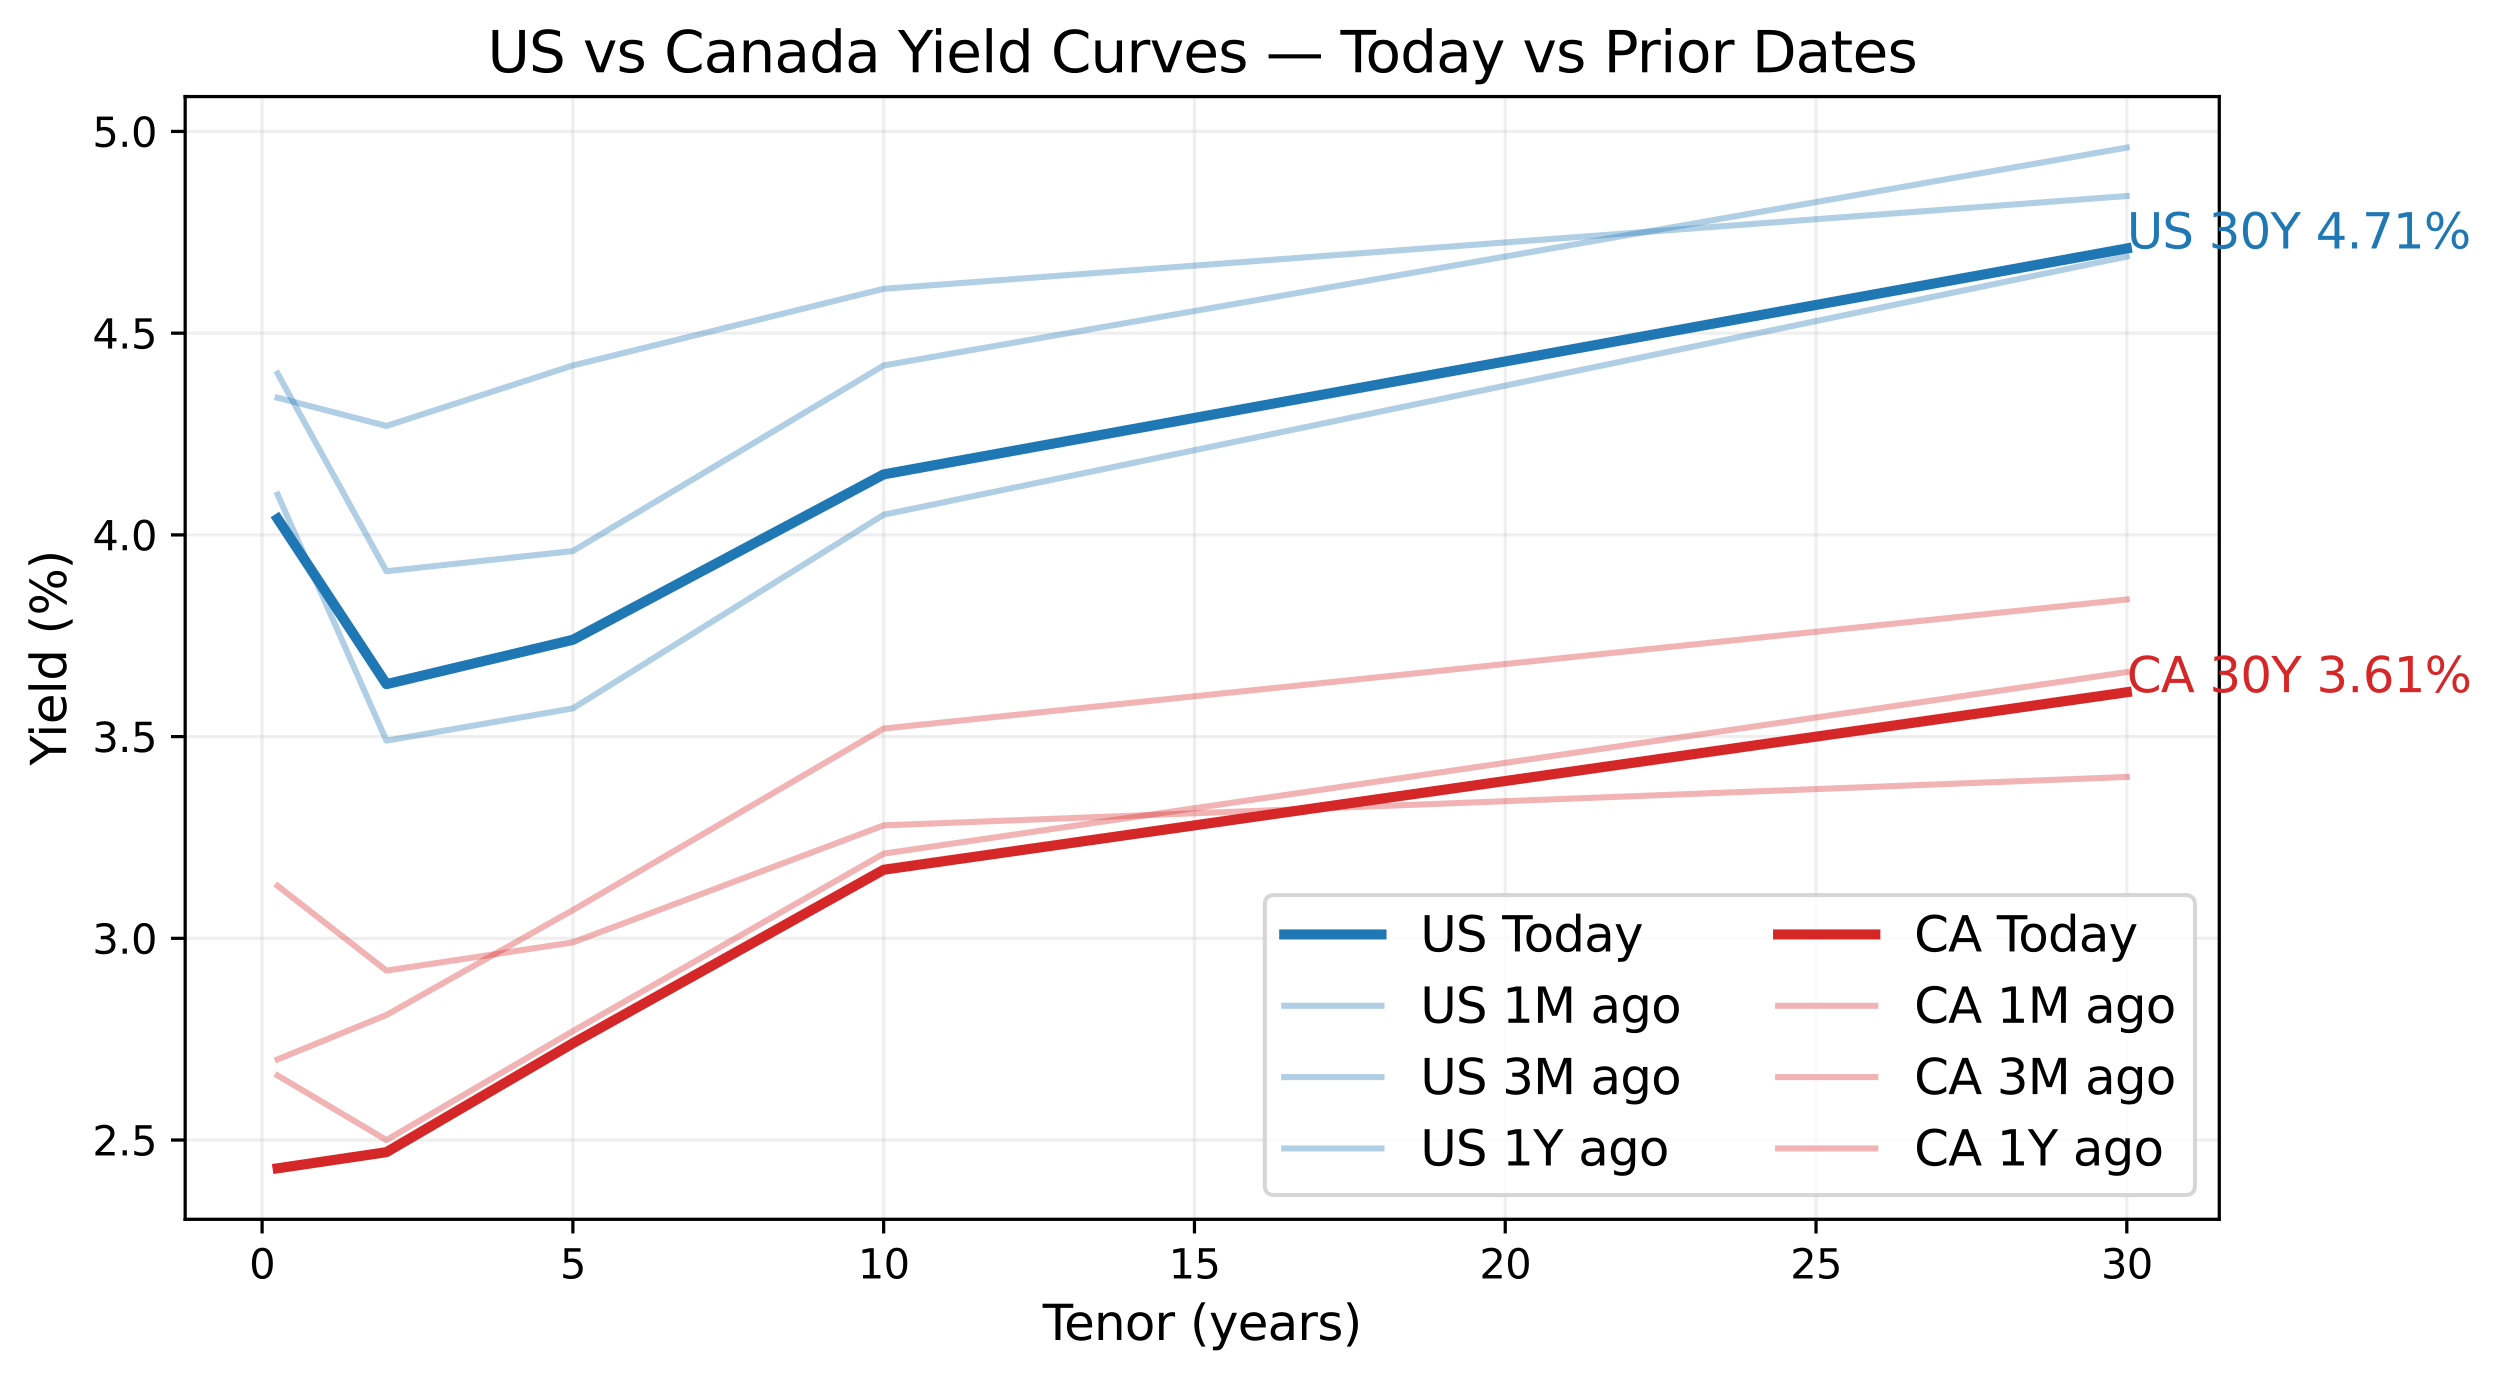 <?xml version="1.0" encoding="utf-8" standalone="no"?>
<!DOCTYPE svg PUBLIC "-//W3C//DTD SVG 1.1//EN"
  "http://www.w3.org/Graphics/SVG/1.1/DTD/svg11.dtd">
<svg xmlns:xlink="http://www.w3.org/1999/xlink" width="617.225pt" height="340.53pt" viewBox="0 0 617.225 340.53" xmlns="http://www.w3.org/2000/svg" version="1.1">
 <defs>
  <style type="text/css">*{stroke-linejoin: round; stroke-linecap: butt}</style>
 </defs>
 <g id="figure_1">
  <g id="patch_1">
   <path d="M 0 340.53 
L 617.225 340.53 
L 617.225 0 
L 0 0 
z
" style="fill: #ffffff"/>
  </g>
  <g id="axes_1">
   <g id="patch_2">
    <path d="M 45.717 301.038 
L 547.917 301.038 
L 547.917 23.838 
L 45.717 23.838 
z
" style="fill: #ffffff"/>
   </g>
   <g id="matplotlib.axis_1">
    <g id="xtick_1">
     <g id="line2d_1">
      <path d="M 64.708 301.038 
L 64.708 23.838 
" clip-path="url(#p565f39e002)" style="fill: none; stroke: #b0b0b0; stroke-opacity: 0.2; stroke-width: 0.8; stroke-linecap: square"/>
     </g>
     <g id="line2d_2">
      <defs>
       <path id="m834477a682" d="M 0 0 
L 0 3.5 
" style="stroke: #000000; stroke-width: 0.8"/>
      </defs>
      <g>
       <use xlink:href="#m834477a682" x="64.708" y="301.038" style="stroke: #000000; stroke-width: 0.8"/>
      </g>
     </g>
     <g id="text_1">
      <!-- 0 -->
      <g transform="translate(61.526 315.636) scale(0.1 -0.1)">
       <defs>
        <path id="DejaVuSans-30" d="M 2034 4250 
Q 1547 4250 1301 3770 
Q 1056 3291 1056 2328 
Q 1056 1369 1301 889 
Q 1547 409 2034 409 
Q 2525 409 2770 889 
Q 3016 1369 3016 2328 
Q 3016 3291 2770 3770 
Q 2525 4250 2034 4250 
z
M 2034 4750 
Q 2819 4750 3233 4129 
Q 3647 3509 3647 2328 
Q 3647 1150 3233 529 
Q 2819 -91 2034 -91 
Q 1250 -91 836 529 
Q 422 1150 422 2328 
Q 422 3509 836 4129 
Q 1250 4750 2034 4750 
z
" transform="scale(0.016)"/>
       </defs>
       <use xlink:href="#DejaVuSans-30"/>
      </g>
     </g>
    </g>
    <g id="xtick_2">
     <g id="line2d_3">
      <path d="M 141.438 301.038 
L 141.438 23.838 
" clip-path="url(#p565f39e002)" style="fill: none; stroke: #b0b0b0; stroke-opacity: 0.2; stroke-width: 0.8; stroke-linecap: square"/>
     </g>
     <g id="line2d_4">
      <g>
       <use xlink:href="#m834477a682" x="141.438" y="301.038" style="stroke: #000000; stroke-width: 0.8"/>
      </g>
     </g>
     <g id="text_2">
      <!-- 5 -->
      <g transform="translate(138.257 315.636) scale(0.1 -0.1)">
       <defs>
        <path id="DejaVuSans-35" d="M 691 4666 
L 3169 4666 
L 3169 4134 
L 1269 4134 
L 1269 2991 
Q 1406 3038 1543 3061 
Q 1681 3084 1819 3084 
Q 2600 3084 3056 2656 
Q 3513 2228 3513 1497 
Q 3513 744 3044 326 
Q 2575 -91 1722 -91 
Q 1428 -91 1123 -41 
Q 819 9 494 109 
L 494 744 
Q 775 591 1075 516 
Q 1375 441 1709 441 
Q 2250 441 2565 725 
Q 2881 1009 2881 1497 
Q 2881 1984 2565 2268 
Q 2250 2553 1709 2553 
Q 1456 2553 1204 2497 
Q 953 2441 691 2322 
L 691 4666 
z
" transform="scale(0.016)"/>
       </defs>
       <use xlink:href="#DejaVuSans-35"/>
      </g>
     </g>
    </g>
    <g id="xtick_3">
     <g id="line2d_5">
      <path d="M 218.168 301.038 
L 218.168 23.838 
" clip-path="url(#p565f39e002)" style="fill: none; stroke: #b0b0b0; stroke-opacity: 0.2; stroke-width: 0.8; stroke-linecap: square"/>
     </g>
     <g id="line2d_6">
      <g>
       <use xlink:href="#m834477a682" x="218.168" y="301.038" style="stroke: #000000; stroke-width: 0.8"/>
      </g>
     </g>
     <g id="text_3">
      <!-- 10 -->
      <g transform="translate(211.806 315.636) scale(0.1 -0.1)">
       <defs>
        <path id="DejaVuSans-31" d="M 794 531 
L 1825 531 
L 1825 4091 
L 703 3866 
L 703 4441 
L 1819 4666 
L 2450 4666 
L 2450 531 
L 3481 531 
L 3481 0 
L 794 0 
L 794 531 
z
" transform="scale(0.016)"/>
       </defs>
       <use xlink:href="#DejaVuSans-31"/>
       <use xlink:href="#DejaVuSans-30" transform="translate(63.623 0)"/>
      </g>
     </g>
    </g>
    <g id="xtick_4">
     <g id="line2d_7">
      <path d="M 294.899 301.038 
L 294.899 23.838 
" clip-path="url(#p565f39e002)" style="fill: none; stroke: #b0b0b0; stroke-opacity: 0.2; stroke-width: 0.8; stroke-linecap: square"/>
     </g>
     <g id="line2d_8">
      <g>
       <use xlink:href="#m834477a682" x="294.899" y="301.038" style="stroke: #000000; stroke-width: 0.8"/>
      </g>
     </g>
     <g id="text_4">
      <!-- 15 -->
      <g transform="translate(288.536 315.636) scale(0.1 -0.1)">
       <use xlink:href="#DejaVuSans-31"/>
       <use xlink:href="#DejaVuSans-35" transform="translate(63.623 0)"/>
      </g>
     </g>
    </g>
    <g id="xtick_5">
     <g id="line2d_9">
      <path d="M 371.629 301.038 
L 371.629 23.838 
" clip-path="url(#p565f39e002)" style="fill: none; stroke: #b0b0b0; stroke-opacity: 0.2; stroke-width: 0.8; stroke-linecap: square"/>
     </g>
     <g id="line2d_10">
      <g>
       <use xlink:href="#m834477a682" x="371.629" y="301.038" style="stroke: #000000; stroke-width: 0.8"/>
      </g>
     </g>
     <g id="text_5">
      <!-- 20 -->
      <g transform="translate(365.266 315.636) scale(0.1 -0.1)">
       <defs>
        <path id="DejaVuSans-32" d="M 1228 531 
L 3431 531 
L 3431 0 
L 469 0 
L 469 531 
Q 828 903 1448 1529 
Q 2069 2156 2228 2338 
Q 2531 2678 2651 2914 
Q 2772 3150 2772 3378 
Q 2772 3750 2511 3984 
Q 2250 4219 1831 4219 
Q 1534 4219 1204 4116 
Q 875 4013 500 3803 
L 500 4441 
Q 881 4594 1212 4672 
Q 1544 4750 1819 4750 
Q 2544 4750 2975 4387 
Q 3406 4025 3406 3419 
Q 3406 3131 3298 2873 
Q 3191 2616 2906 2266 
Q 2828 2175 2409 1742 
Q 1991 1309 1228 531 
z
" transform="scale(0.016)"/>
       </defs>
       <use xlink:href="#DejaVuSans-32"/>
       <use xlink:href="#DejaVuSans-30" transform="translate(63.623 0)"/>
      </g>
     </g>
    </g>
    <g id="xtick_6">
     <g id="line2d_11">
      <path d="M 448.359 301.038 
L 448.359 23.838 
" clip-path="url(#p565f39e002)" style="fill: none; stroke: #b0b0b0; stroke-opacity: 0.2; stroke-width: 0.8; stroke-linecap: square"/>
     </g>
     <g id="line2d_12">
      <g>
       <use xlink:href="#m834477a682" x="448.359" y="301.038" style="stroke: #000000; stroke-width: 0.8"/>
      </g>
     </g>
     <g id="text_6">
      <!-- 25 -->
      <g transform="translate(441.997 315.636) scale(0.1 -0.1)">
       <use xlink:href="#DejaVuSans-32"/>
       <use xlink:href="#DejaVuSans-35" transform="translate(63.623 0)"/>
      </g>
     </g>
    </g>
    <g id="xtick_7">
     <g id="line2d_13">
      <path d="M 525.09 301.038 
L 525.09 23.838 
" clip-path="url(#p565f39e002)" style="fill: none; stroke: #b0b0b0; stroke-opacity: 0.2; stroke-width: 0.8; stroke-linecap: square"/>
     </g>
     <g id="line2d_14">
      <g>
       <use xlink:href="#m834477a682" x="525.09" y="301.038" style="stroke: #000000; stroke-width: 0.8"/>
      </g>
     </g>
     <g id="text_7">
      <!-- 30 -->
      <g transform="translate(518.727 315.636) scale(0.1 -0.1)">
       <defs>
        <path id="DejaVuSans-33" d="M 2597 2516 
Q 3050 2419 3304 2112 
Q 3559 1806 3559 1356 
Q 3559 666 3084 287 
Q 2609 -91 1734 -91 
Q 1441 -91 1130 -33 
Q 819 25 488 141 
L 488 750 
Q 750 597 1062 519 
Q 1375 441 1716 441 
Q 2309 441 2620 675 
Q 2931 909 2931 1356 
Q 2931 1769 2642 2001 
Q 2353 2234 1838 2234 
L 1294 2234 
L 1294 2753 
L 1863 2753 
Q 2328 2753 2575 2939 
Q 2822 3125 2822 3475 
Q 2822 3834 2567 4026 
Q 2313 4219 1838 4219 
Q 1578 4219 1281 4162 
Q 984 4106 628 3988 
L 628 4550 
Q 988 4650 1302 4700 
Q 1616 4750 1894 4750 
Q 2613 4750 3031 4423 
Q 3450 4097 3450 3541 
Q 3450 3153 3228 2886 
Q 3006 2619 2597 2516 
z
" transform="scale(0.016)"/>
       </defs>
       <use xlink:href="#DejaVuSans-33"/>
       <use xlink:href="#DejaVuSans-30" transform="translate(63.623 0)"/>
      </g>
     </g>
    </g>
    <g id="text_8">
     <!-- Tenor (years) -->
     <g transform="translate(257.439 330.834) scale(0.12 -0.12)">
      <defs>
       <path id="DejaVuSans-54" d="M -19 4666 
L 3928 4666 
L 3928 4134 
L 2272 4134 
L 2272 0 
L 1638 0 
L 1638 4134 
L -19 4134 
L -19 4666 
z
" transform="scale(0.016)"/>
       <path id="DejaVuSans-65" d="M 3597 1894 
L 3597 1613 
L 953 1613 
Q 991 1019 1311 708 
Q 1631 397 2203 397 
Q 2534 397 2845 478 
Q 3156 559 3463 722 
L 3463 178 
Q 3153 47 2828 -22 
Q 2503 -91 2169 -91 
Q 1331 -91 842 396 
Q 353 884 353 1716 
Q 353 2575 817 3079 
Q 1281 3584 2069 3584 
Q 2775 3584 3186 3129 
Q 3597 2675 3597 1894 
z
M 3022 2063 
Q 3016 2534 2758 2815 
Q 2500 3097 2075 3097 
Q 1594 3097 1305 2825 
Q 1016 2553 972 2059 
L 3022 2063 
z
" transform="scale(0.016)"/>
       <path id="DejaVuSans-6e" d="M 3513 2113 
L 3513 0 
L 2938 0 
L 2938 2094 
Q 2938 2591 2744 2837 
Q 2550 3084 2163 3084 
Q 1697 3084 1428 2787 
Q 1159 2491 1159 1978 
L 1159 0 
L 581 0 
L 581 3500 
L 1159 3500 
L 1159 2956 
Q 1366 3272 1645 3428 
Q 1925 3584 2291 3584 
Q 2894 3584 3203 3211 
Q 3513 2838 3513 2113 
z
" transform="scale(0.016)"/>
       <path id="DejaVuSans-6f" d="M 1959 3097 
Q 1497 3097 1228 2736 
Q 959 2375 959 1747 
Q 959 1119 1226 758 
Q 1494 397 1959 397 
Q 2419 397 2687 759 
Q 2956 1122 2956 1747 
Q 2956 2369 2687 2733 
Q 2419 3097 1959 3097 
z
M 1959 3584 
Q 2709 3584 3137 3096 
Q 3566 2609 3566 1747 
Q 3566 888 3137 398 
Q 2709 -91 1959 -91 
Q 1206 -91 779 398 
Q 353 888 353 1747 
Q 353 2609 779 3096 
Q 1206 3584 1959 3584 
z
" transform="scale(0.016)"/>
       <path id="DejaVuSans-72" d="M 2631 2963 
Q 2534 3019 2420 3045 
Q 2306 3072 2169 3072 
Q 1681 3072 1420 2755 
Q 1159 2438 1159 1844 
L 1159 0 
L 581 0 
L 581 3500 
L 1159 3500 
L 1159 2956 
Q 1341 3275 1631 3429 
Q 1922 3584 2338 3584 
Q 2397 3584 2469 3576 
Q 2541 3569 2628 3553 
L 2631 2963 
z
" transform="scale(0.016)"/>
       <path id="DejaVuSans-20" transform="scale(0.016)"/>
       <path id="DejaVuSans-28" d="M 1984 4856 
Q 1566 4138 1362 3434 
Q 1159 2731 1159 2009 
Q 1159 1288 1364 580 
Q 1569 -128 1984 -844 
L 1484 -844 
Q 1016 -109 783 600 
Q 550 1309 550 2009 
Q 550 2706 781 3412 
Q 1013 4119 1484 4856 
L 1984 4856 
z
" transform="scale(0.016)"/>
       <path id="DejaVuSans-79" d="M 2059 -325 
Q 1816 -950 1584 -1140 
Q 1353 -1331 966 -1331 
L 506 -1331 
L 506 -850 
L 844 -850 
Q 1081 -850 1212 -737 
Q 1344 -625 1503 -206 
L 1606 56 
L 191 3500 
L 800 3500 
L 1894 763 
L 2988 3500 
L 3597 3500 
L 2059 -325 
z
" transform="scale(0.016)"/>
       <path id="DejaVuSans-61" d="M 2194 1759 
Q 1497 1759 1228 1600 
Q 959 1441 959 1056 
Q 959 750 1161 570 
Q 1363 391 1709 391 
Q 2188 391 2477 730 
Q 2766 1069 2766 1631 
L 2766 1759 
L 2194 1759 
z
M 3341 1997 
L 3341 0 
L 2766 0 
L 2766 531 
Q 2569 213 2275 61 
Q 1981 -91 1556 -91 
Q 1019 -91 701 211 
Q 384 513 384 1019 
Q 384 1609 779 1909 
Q 1175 2209 1959 2209 
L 2766 2209 
L 2766 2266 
Q 2766 2663 2505 2880 
Q 2244 3097 1772 3097 
Q 1472 3097 1187 3025 
Q 903 2953 641 2809 
L 641 3341 
Q 956 3463 1253 3523 
Q 1550 3584 1831 3584 
Q 2591 3584 2966 3190 
Q 3341 2797 3341 1997 
z
" transform="scale(0.016)"/>
       <path id="DejaVuSans-73" d="M 2834 3397 
L 2834 2853 
Q 2591 2978 2328 3040 
Q 2066 3103 1784 3103 
Q 1356 3103 1142 2972 
Q 928 2841 928 2578 
Q 928 2378 1081 2264 
Q 1234 2150 1697 2047 
L 1894 2003 
Q 2506 1872 2764 1633 
Q 3022 1394 3022 966 
Q 3022 478 2636 193 
Q 2250 -91 1575 -91 
Q 1294 -91 989 -36 
Q 684 19 347 128 
L 347 722 
Q 666 556 975 473 
Q 1284 391 1588 391 
Q 1994 391 2212 530 
Q 2431 669 2431 922 
Q 2431 1156 2273 1281 
Q 2116 1406 1581 1522 
L 1381 1569 
Q 847 1681 609 1914 
Q 372 2147 372 2553 
Q 372 3047 722 3315 
Q 1072 3584 1716 3584 
Q 2034 3584 2315 3537 
Q 2597 3491 2834 3397 
z
" transform="scale(0.016)"/>
       <path id="DejaVuSans-29" d="M 513 4856 
L 1013 4856 
Q 1481 4119 1714 3412 
Q 1947 2706 1947 2009 
Q 1947 1309 1714 600 
Q 1481 -109 1013 -844 
L 513 -844 
Q 928 -128 1133 580 
Q 1338 1288 1338 2009 
Q 1338 2731 1133 3434 
Q 928 4138 513 4856 
z
" transform="scale(0.016)"/>
      </defs>
      <use xlink:href="#DejaVuSans-54"/>
      <use xlink:href="#DejaVuSans-65" transform="translate(44.084 0)"/>
      <use xlink:href="#DejaVuSans-6e" transform="translate(105.607 0)"/>
      <use xlink:href="#DejaVuSans-6f" transform="translate(168.986 0)"/>
      <use xlink:href="#DejaVuSans-72" transform="translate(230.168 0)"/>
      <use xlink:href="#DejaVuSans-20" transform="translate(271.281 0)"/>
      <use xlink:href="#DejaVuSans-28" transform="translate(303.068 0)"/>
      <use xlink:href="#DejaVuSans-79" transform="translate(342.082 0)"/>
      <use xlink:href="#DejaVuSans-65" transform="translate(401.262 0)"/>
      <use xlink:href="#DejaVuSans-61" transform="translate(462.785 0)"/>
      <use xlink:href="#DejaVuSans-72" transform="translate(524.064 0)"/>
      <use xlink:href="#DejaVuSans-73" transform="translate(565.178 0)"/>
      <use xlink:href="#DejaVuSans-29" transform="translate(617.277 0)"/>
     </g>
    </g>
   </g>
   <g id="matplotlib.axis_2">
    <g id="ytick_1">
     <g id="line2d_15">
      <path d="M 45.717 281.465 
L 547.917 281.465 
" clip-path="url(#p565f39e002)" style="fill: none; stroke: #b0b0b0; stroke-opacity: 0.2; stroke-width: 0.8; stroke-linecap: square"/>
     </g>
     <g id="line2d_16">
      <defs>
       <path id="me7ac83882e" d="M 0 0 
L -3.5 0 
" style="stroke: #000000; stroke-width: 0.8"/>
      </defs>
      <g>
       <use xlink:href="#me7ac83882e" x="45.717" y="281.465" style="stroke: #000000; stroke-width: 0.8"/>
      </g>
     </g>
     <g id="text_9">
      <!-- 2.5 -->
      <g transform="translate(22.814 285.265) scale(0.1 -0.1)">
       <defs>
        <path id="DejaVuSans-2e" d="M 684 794 
L 1344 794 
L 1344 0 
L 684 0 
L 684 794 
z
" transform="scale(0.016)"/>
       </defs>
       <use xlink:href="#DejaVuSans-32"/>
       <use xlink:href="#DejaVuSans-2e" transform="translate(63.623 0)"/>
       <use xlink:href="#DejaVuSans-35" transform="translate(95.41 0)"/>
      </g>
     </g>
    </g>
    <g id="ytick_2">
     <g id="line2d_17">
      <path d="M 45.717 231.663 
L 547.917 231.663 
" clip-path="url(#p565f39e002)" style="fill: none; stroke: #b0b0b0; stroke-opacity: 0.2; stroke-width: 0.8; stroke-linecap: square"/>
     </g>
     <g id="line2d_18">
      <g>
       <use xlink:href="#me7ac83882e" x="45.717" y="231.663" style="stroke: #000000; stroke-width: 0.8"/>
      </g>
     </g>
     <g id="text_10">
      <!-- 3.0 -->
      <g transform="translate(22.814 235.462) scale(0.1 -0.1)">
       <use xlink:href="#DejaVuSans-33"/>
       <use xlink:href="#DejaVuSans-2e" transform="translate(63.623 0)"/>
       <use xlink:href="#DejaVuSans-30" transform="translate(95.41 0)"/>
      </g>
     </g>
    </g>
    <g id="ytick_3">
     <g id="line2d_19">
      <path d="M 45.717 181.861 
L 547.917 181.861 
" clip-path="url(#p565f39e002)" style="fill: none; stroke: #b0b0b0; stroke-opacity: 0.2; stroke-width: 0.8; stroke-linecap: square"/>
     </g>
     <g id="line2d_20">
      <g>
       <use xlink:href="#me7ac83882e" x="45.717" y="181.861" style="stroke: #000000; stroke-width: 0.8"/>
      </g>
     </g>
     <g id="text_11">
      <!-- 3.5 -->
      <g transform="translate(22.814 185.66) scale(0.1 -0.1)">
       <use xlink:href="#DejaVuSans-33"/>
       <use xlink:href="#DejaVuSans-2e" transform="translate(63.623 0)"/>
       <use xlink:href="#DejaVuSans-35" transform="translate(95.41 0)"/>
      </g>
     </g>
    </g>
    <g id="ytick_4">
     <g id="line2d_21">
      <path d="M 45.717 132.058 
L 547.917 132.058 
" clip-path="url(#p565f39e002)" style="fill: none; stroke: #b0b0b0; stroke-opacity: 0.2; stroke-width: 0.8; stroke-linecap: square"/>
     </g>
     <g id="line2d_22">
      <g>
       <use xlink:href="#me7ac83882e" x="45.717" y="132.058" style="stroke: #000000; stroke-width: 0.8"/>
      </g>
     </g>
     <g id="text_12">
      <!-- 4.0 -->
      <g transform="translate(22.814 135.858) scale(0.1 -0.1)">
       <defs>
        <path id="DejaVuSans-34" d="M 2419 4116 
L 825 1625 
L 2419 1625 
L 2419 4116 
z
M 2253 4666 
L 3047 4666 
L 3047 1625 
L 3713 1625 
L 3713 1100 
L 3047 1100 
L 3047 0 
L 2419 0 
L 2419 1100 
L 313 1100 
L 313 1709 
L 2253 4666 
z
" transform="scale(0.016)"/>
       </defs>
       <use xlink:href="#DejaVuSans-34"/>
       <use xlink:href="#DejaVuSans-2e" transform="translate(63.623 0)"/>
       <use xlink:href="#DejaVuSans-30" transform="translate(95.41 0)"/>
      </g>
     </g>
    </g>
    <g id="ytick_5">
     <g id="line2d_23">
      <path d="M 45.717 82.256 
L 547.917 82.256 
" clip-path="url(#p565f39e002)" style="fill: none; stroke: #b0b0b0; stroke-opacity: 0.2; stroke-width: 0.8; stroke-linecap: square"/>
     </g>
     <g id="line2d_24">
      <g>
       <use xlink:href="#me7ac83882e" x="45.717" y="82.256" style="stroke: #000000; stroke-width: 0.8"/>
      </g>
     </g>
     <g id="text_13">
      <!-- 4.5 -->
      <g transform="translate(22.814 86.055) scale(0.1 -0.1)">
       <use xlink:href="#DejaVuSans-34"/>
       <use xlink:href="#DejaVuSans-2e" transform="translate(63.623 0)"/>
       <use xlink:href="#DejaVuSans-35" transform="translate(95.41 0)"/>
      </g>
     </g>
    </g>
    <g id="ytick_6">
     <g id="line2d_25">
      <path d="M 45.717 32.454 
L 547.917 32.454 
" clip-path="url(#p565f39e002)" style="fill: none; stroke: #b0b0b0; stroke-opacity: 0.2; stroke-width: 0.8; stroke-linecap: square"/>
     </g>
     <g id="line2d_26">
      <g>
       <use xlink:href="#me7ac83882e" x="45.717" y="32.454" style="stroke: #000000; stroke-width: 0.8"/>
      </g>
     </g>
     <g id="text_14">
      <!-- 5.0 -->
      <g transform="translate(22.814 36.253) scale(0.1 -0.1)">
       <use xlink:href="#DejaVuSans-35"/>
       <use xlink:href="#DejaVuSans-2e" transform="translate(63.623 0)"/>
       <use xlink:href="#DejaVuSans-30" transform="translate(95.41 0)"/>
      </g>
     </g>
    </g>
    <g id="text_15">
     <!-- Yield (%) -->
     <g transform="translate(16.318 189.009) rotate(-90) scale(0.12 -0.12)">
      <defs>
       <path id="DejaVuSans-59" d="M -13 4666 
L 666 4666 
L 1959 2747 
L 3244 4666 
L 3922 4666 
L 2272 2222 
L 2272 0 
L 1638 0 
L 1638 2222 
L -13 4666 
z
" transform="scale(0.016)"/>
       <path id="DejaVuSans-69" d="M 603 3500 
L 1178 3500 
L 1178 0 
L 603 0 
L 603 3500 
z
M 603 4863 
L 1178 4863 
L 1178 4134 
L 603 4134 
L 603 4863 
z
" transform="scale(0.016)"/>
       <path id="DejaVuSans-6c" d="M 603 4863 
L 1178 4863 
L 1178 0 
L 603 0 
L 603 4863 
z
" transform="scale(0.016)"/>
       <path id="DejaVuSans-64" d="M 2906 2969 
L 2906 4863 
L 3481 4863 
L 3481 0 
L 2906 0 
L 2906 525 
Q 2725 213 2448 61 
Q 2172 -91 1784 -91 
Q 1150 -91 751 415 
Q 353 922 353 1747 
Q 353 2572 751 3078 
Q 1150 3584 1784 3584 
Q 2172 3584 2448 3432 
Q 2725 3281 2906 2969 
z
M 947 1747 
Q 947 1113 1208 752 
Q 1469 391 1925 391 
Q 2381 391 2643 752 
Q 2906 1113 2906 1747 
Q 2906 2381 2643 2742 
Q 2381 3103 1925 3103 
Q 1469 3103 1208 2742 
Q 947 2381 947 1747 
z
" transform="scale(0.016)"/>
       <path id="DejaVuSans-25" d="M 4653 2053 
Q 4381 2053 4226 1822 
Q 4072 1591 4072 1178 
Q 4072 772 4226 539 
Q 4381 306 4653 306 
Q 4919 306 5073 539 
Q 5228 772 5228 1178 
Q 5228 1588 5073 1820 
Q 4919 2053 4653 2053 
z
M 4653 2450 
Q 5147 2450 5437 2106 
Q 5728 1763 5728 1178 
Q 5728 594 5436 251 
Q 5144 -91 4653 -91 
Q 4153 -91 3862 251 
Q 3572 594 3572 1178 
Q 3572 1766 3864 2108 
Q 4156 2450 4653 2450 
z
M 1428 4353 
Q 1159 4353 1004 4120 
Q 850 3888 850 3481 
Q 850 3069 1003 2837 
Q 1156 2606 1428 2606 
Q 1700 2606 1854 2837 
Q 2009 3069 2009 3481 
Q 2009 3884 1853 4118 
Q 1697 4353 1428 4353 
z
M 4250 4750 
L 4750 4750 
L 1831 -91 
L 1331 -91 
L 4250 4750 
z
M 1428 4750 
Q 1922 4750 2215 4408 
Q 2509 4066 2509 3481 
Q 2509 2891 2217 2550 
Q 1925 2209 1428 2209 
Q 931 2209 642 2551 
Q 353 2894 353 3481 
Q 353 4063 643 4406 
Q 934 4750 1428 4750 
z
" transform="scale(0.016)"/>
      </defs>
      <use xlink:href="#DejaVuSans-59"/>
      <use xlink:href="#DejaVuSans-69" transform="translate(57.459 0)"/>
      <use xlink:href="#DejaVuSans-65" transform="translate(85.242 0)"/>
      <use xlink:href="#DejaVuSans-6c" transform="translate(146.766 0)"/>
      <use xlink:href="#DejaVuSans-64" transform="translate(174.549 0)"/>
      <use xlink:href="#DejaVuSans-20" transform="translate(238.025 0)"/>
      <use xlink:href="#DejaVuSans-28" transform="translate(269.812 0)"/>
      <use xlink:href="#DejaVuSans-25" transform="translate(308.826 0)"/>
      <use xlink:href="#DejaVuSans-29" transform="translate(403.846 0)"/>
     </g>
    </g>
   </g>
   <g id="line2d_27">
    <path d="M 68.544 128.074 
L 95.4 168.912 
L 141.438 157.956 
L 218.168 117.118 
L 525.09 61.339 
" clip-path="url(#p565f39e002)" style="fill: none; stroke: #1f77b4; stroke-width: 2.5; stroke-linecap: square"/>
   </g>
   <g id="line2d_28">
    <path d="M 68.544 122.098 
L 95.4 182.857 
L 141.438 174.888 
L 218.168 127.078 
L 525.09 63.331 
" clip-path="url(#p565f39e002)" style="fill: none; stroke: #1f77b4; stroke-opacity: 0.35; stroke-width: 1.5; stroke-linecap: square"/>
   </g>
   <g id="line2d_29">
    <path d="M 68.544 92.216 
L 95.4 141.023 
L 141.438 136.043 
L 218.168 90.224 
L 525.09 36.438 
" clip-path="url(#p565f39e002)" style="fill: none; stroke: #1f77b4; stroke-opacity: 0.35; stroke-width: 1.5; stroke-linecap: square"/>
   </g>
   <g id="line2d_30">
    <path d="M 68.544 98.193 
L 95.4 105.165 
L 141.438 90.224 
L 218.168 71.299 
L 525.09 48.39 
" clip-path="url(#p565f39e002)" style="fill: none; stroke: #1f77b4; stroke-opacity: 0.35; stroke-width: 1.5; stroke-linecap: square"/>
   </g>
   <g id="line2d_31">
    <path d="M 68.544 288.438 
L 95.4 284.454 
L 141.438 257.56 
L 218.168 214.73 
L 525.09 170.904 
" clip-path="url(#p565f39e002)" style="fill: none; stroke: #d62728; stroke-width: 2.5; stroke-linecap: square"/>
   </g>
   <g id="line2d_32">
    <path d="M 68.544 265.529 
L 95.4 281.465 
L 141.438 254.572 
L 218.168 210.746 
L 525.09 165.924 
" clip-path="url(#p565f39e002)" style="fill: none; stroke: #d62728; stroke-opacity: 0.35; stroke-width: 1.5; stroke-linecap: square"/>
   </g>
   <g id="line2d_33">
    <path d="M 68.544 261.545 
L 95.4 250.588 
L 141.438 224.691 
L 218.168 179.869 
L 525.09 147.995 
" clip-path="url(#p565f39e002)" style="fill: none; stroke: #d62728; stroke-opacity: 0.35; stroke-width: 1.5; stroke-linecap: square"/>
   </g>
   <g id="line2d_34">
    <path d="M 68.544 218.714 
L 95.4 239.631 
L 141.438 232.659 
L 218.168 203.774 
L 525.09 191.821 
" clip-path="url(#p565f39e002)" style="fill: none; stroke: #d62728; stroke-opacity: 0.35; stroke-width: 1.5; stroke-linecap: square"/>
   </g>
   <g id="patch_3">
    <path d="M 45.717 301.038 
L 45.717 23.838 
" style="fill: none; stroke: #000000; stroke-width: 0.8; stroke-linejoin: miter; stroke-linecap: square"/>
   </g>
   <g id="patch_4">
    <path d="M 547.917 301.038 
L 547.917 23.838 
" style="fill: none; stroke: #000000; stroke-width: 0.8; stroke-linejoin: miter; stroke-linecap: square"/>
   </g>
   <g id="patch_5">
    <path d="M 45.717 301.038 
L 547.917 301.038 
" style="fill: none; stroke: #000000; stroke-width: 0.8; stroke-linejoin: miter; stroke-linecap: square"/>
   </g>
   <g id="patch_6">
    <path d="M 45.717 23.838 
L 547.917 23.838 
" style="fill: none; stroke: #000000; stroke-width: 0.8; stroke-linejoin: miter; stroke-linecap: square"/>
   </g>
   <g id="text_16">
    <!-- US 30Y 4.71% -->
    <g style="fill: #1f77b4" transform="translate(525.09 61.339) scale(0.12 -0.12)">
     <defs>
      <path id="DejaVuSans-55" d="M 556 4666 
L 1191 4666 
L 1191 1831 
Q 1191 1081 1462 751 
Q 1734 422 2344 422 
Q 2950 422 3222 751 
Q 3494 1081 3494 1831 
L 3494 4666 
L 4128 4666 
L 4128 1753 
Q 4128 841 3676 375 
Q 3225 -91 2344 -91 
Q 1459 -91 1007 375 
Q 556 841 556 1753 
L 556 4666 
z
" transform="scale(0.016)"/>
      <path id="DejaVuSans-53" d="M 3425 4513 
L 3425 3897 
Q 3066 4069 2747 4153 
Q 2428 4238 2131 4238 
Q 1616 4238 1336 4038 
Q 1056 3838 1056 3469 
Q 1056 3159 1242 3001 
Q 1428 2844 1947 2747 
L 2328 2669 
Q 3034 2534 3370 2195 
Q 3706 1856 3706 1288 
Q 3706 609 3251 259 
Q 2797 -91 1919 -91 
Q 1588 -91 1214 -16 
Q 841 59 441 206 
L 441 856 
Q 825 641 1194 531 
Q 1563 422 1919 422 
Q 2459 422 2753 634 
Q 3047 847 3047 1241 
Q 3047 1584 2836 1778 
Q 2625 1972 2144 2069 
L 1759 2144 
Q 1053 2284 737 2584 
Q 422 2884 422 3419 
Q 422 4038 858 4394 
Q 1294 4750 2059 4750 
Q 2388 4750 2728 4690 
Q 3069 4631 3425 4513 
z
" transform="scale(0.016)"/>
      <path id="DejaVuSans-37" d="M 525 4666 
L 3525 4666 
L 3525 4397 
L 1831 0 
L 1172 0 
L 2766 4134 
L 525 4134 
L 525 4666 
z
" transform="scale(0.016)"/>
     </defs>
     <use xlink:href="#DejaVuSans-55"/>
     <use xlink:href="#DejaVuSans-53" transform="translate(73.193 0)"/>
     <use xlink:href="#DejaVuSans-20" transform="translate(136.67 0)"/>
     <use xlink:href="#DejaVuSans-33" transform="translate(168.457 0)"/>
     <use xlink:href="#DejaVuSans-30" transform="translate(232.08 0)"/>
     <use xlink:href="#DejaVuSans-59" transform="translate(295.703 0)"/>
     <use xlink:href="#DejaVuSans-20" transform="translate(356.787 0)"/>
     <use xlink:href="#DejaVuSans-34" transform="translate(388.574 0)"/>
     <use xlink:href="#DejaVuSans-2e" transform="translate(452.197 0)"/>
     <use xlink:href="#DejaVuSans-37" transform="translate(483.984 0)"/>
     <use xlink:href="#DejaVuSans-31" transform="translate(547.607 0)"/>
     <use xlink:href="#DejaVuSans-25" transform="translate(611.23 0)"/>
    </g>
   </g>
   <g id="text_17">
    <!-- CA 30Y 3.61% -->
    <g style="fill: #d62728" transform="translate(525.09 170.904) scale(0.12 -0.12)">
     <defs>
      <path id="DejaVuSans-43" d="M 4122 4306 
L 4122 3641 
Q 3803 3938 3442 4084 
Q 3081 4231 2675 4231 
Q 1875 4231 1450 3742 
Q 1025 3253 1025 2328 
Q 1025 1406 1450 917 
Q 1875 428 2675 428 
Q 3081 428 3442 575 
Q 3803 722 4122 1019 
L 4122 359 
Q 3791 134 3420 21 
Q 3050 -91 2638 -91 
Q 1578 -91 968 557 
Q 359 1206 359 2328 
Q 359 3453 968 4101 
Q 1578 4750 2638 4750 
Q 3056 4750 3426 4639 
Q 3797 4528 4122 4306 
z
" transform="scale(0.016)"/>
      <path id="DejaVuSans-41" d="M 2188 4044 
L 1331 1722 
L 3047 1722 
L 2188 4044 
z
M 1831 4666 
L 2547 4666 
L 4325 0 
L 3669 0 
L 3244 1197 
L 1141 1197 
L 716 0 
L 50 0 
L 1831 4666 
z
" transform="scale(0.016)"/>
      <path id="DejaVuSans-36" d="M 2113 2584 
Q 1688 2584 1439 2293 
Q 1191 2003 1191 1497 
Q 1191 994 1439 701 
Q 1688 409 2113 409 
Q 2538 409 2786 701 
Q 3034 994 3034 1497 
Q 3034 2003 2786 2293 
Q 2538 2584 2113 2584 
z
M 3366 4563 
L 3366 3988 
Q 3128 4100 2886 4159 
Q 2644 4219 2406 4219 
Q 1781 4219 1451 3797 
Q 1122 3375 1075 2522 
Q 1259 2794 1537 2939 
Q 1816 3084 2150 3084 
Q 2853 3084 3261 2657 
Q 3669 2231 3669 1497 
Q 3669 778 3244 343 
Q 2819 -91 2113 -91 
Q 1303 -91 875 529 
Q 447 1150 447 2328 
Q 447 3434 972 4092 
Q 1497 4750 2381 4750 
Q 2619 4750 2861 4703 
Q 3103 4656 3366 4563 
z
" transform="scale(0.016)"/>
     </defs>
     <use xlink:href="#DejaVuSans-43"/>
     <use xlink:href="#DejaVuSans-41" transform="translate(69.824 0)"/>
     <use xlink:href="#DejaVuSans-20" transform="translate(138.232 0)"/>
     <use xlink:href="#DejaVuSans-33" transform="translate(170.02 0)"/>
     <use xlink:href="#DejaVuSans-30" transform="translate(233.643 0)"/>
     <use xlink:href="#DejaVuSans-59" transform="translate(297.266 0)"/>
     <use xlink:href="#DejaVuSans-20" transform="translate(358.35 0)"/>
     <use xlink:href="#DejaVuSans-33" transform="translate(390.137 0)"/>
     <use xlink:href="#DejaVuSans-2e" transform="translate(453.76 0)"/>
     <use xlink:href="#DejaVuSans-36" transform="translate(485.547 0)"/>
     <use xlink:href="#DejaVuSans-31" transform="translate(549.17 0)"/>
     <use xlink:href="#DejaVuSans-25" transform="translate(612.793 0)"/>
    </g>
   </g>
   <g id="text_18">
    <!-- US vs Canada Yield Curves — Today vs Prior Dates -->
    <g transform="translate(120.346 17.838) scale(0.14 -0.14)">
     <defs>
      <path id="DejaVuSans-76" d="M 191 3500 
L 800 3500 
L 1894 563 
L 2988 3500 
L 3597 3500 
L 2284 0 
L 1503 0 
L 191 3500 
z
" transform="scale(0.016)"/>
      <path id="DejaVuSans-75" d="M 544 1381 
L 544 3500 
L 1119 3500 
L 1119 1403 
Q 1119 906 1312 657 
Q 1506 409 1894 409 
Q 2359 409 2629 706 
Q 2900 1003 2900 1516 
L 2900 3500 
L 3475 3500 
L 3475 0 
L 2900 0 
L 2900 538 
Q 2691 219 2414 64 
Q 2138 -91 1772 -91 
Q 1169 -91 856 284 
Q 544 659 544 1381 
z
M 1991 3584 
L 1991 3584 
z
" transform="scale(0.016)"/>
      <path id="DejaVuSans-2014" d="M 313 1978 
L 6088 1978 
L 6088 1528 
L 313 1528 
L 313 1978 
z
" transform="scale(0.016)"/>
      <path id="DejaVuSans-50" d="M 1259 4147 
L 1259 2394 
L 2053 2394 
Q 2494 2394 2734 2622 
Q 2975 2850 2975 3272 
Q 2975 3691 2734 3919 
Q 2494 4147 2053 4147 
L 1259 4147 
z
M 628 4666 
L 2053 4666 
Q 2838 4666 3239 4311 
Q 3641 3956 3641 3272 
Q 3641 2581 3239 2228 
Q 2838 1875 2053 1875 
L 1259 1875 
L 1259 0 
L 628 0 
L 628 4666 
z
" transform="scale(0.016)"/>
      <path id="DejaVuSans-44" d="M 1259 4147 
L 1259 519 
L 2022 519 
Q 2988 519 3436 956 
Q 3884 1394 3884 2338 
Q 3884 3275 3436 3711 
Q 2988 4147 2022 4147 
L 1259 4147 
z
M 628 4666 
L 1925 4666 
Q 3281 4666 3915 4102 
Q 4550 3538 4550 2338 
Q 4550 1131 3912 565 
Q 3275 0 1925 0 
L 628 0 
L 628 4666 
z
" transform="scale(0.016)"/>
      <path id="DejaVuSans-74" d="M 1172 4494 
L 1172 3500 
L 2356 3500 
L 2356 3053 
L 1172 3053 
L 1172 1153 
Q 1172 725 1289 603 
Q 1406 481 1766 481 
L 2356 481 
L 2356 0 
L 1766 0 
Q 1100 0 847 248 
Q 594 497 594 1153 
L 594 3053 
L 172 3053 
L 172 3500 
L 594 3500 
L 594 4494 
L 1172 4494 
z
" transform="scale(0.016)"/>
     </defs>
     <use xlink:href="#DejaVuSans-55"/>
     <use xlink:href="#DejaVuSans-53" transform="translate(73.193 0)"/>
     <use xlink:href="#DejaVuSans-20" transform="translate(136.67 0)"/>
     <use xlink:href="#DejaVuSans-76" transform="translate(168.457 0)"/>
     <use xlink:href="#DejaVuSans-73" transform="translate(227.637 0)"/>
     <use xlink:href="#DejaVuSans-20" transform="translate(279.736 0)"/>
     <use xlink:href="#DejaVuSans-43" transform="translate(311.523 0)"/>
     <use xlink:href="#DejaVuSans-61" transform="translate(381.348 0)"/>
     <use xlink:href="#DejaVuSans-6e" transform="translate(442.627 0)"/>
     <use xlink:href="#DejaVuSans-61" transform="translate(506.006 0)"/>
     <use xlink:href="#DejaVuSans-64" transform="translate(567.285 0)"/>
     <use xlink:href="#DejaVuSans-61" transform="translate(630.762 0)"/>
     <use xlink:href="#DejaVuSans-20" transform="translate(692.041 0)"/>
     <use xlink:href="#DejaVuSans-59" transform="translate(723.828 0)"/>
     <use xlink:href="#DejaVuSans-69" transform="translate(781.287 0)"/>
     <use xlink:href="#DejaVuSans-65" transform="translate(809.07 0)"/>
     <use xlink:href="#DejaVuSans-6c" transform="translate(870.594 0)"/>
     <use xlink:href="#DejaVuSans-64" transform="translate(898.377 0)"/>
     <use xlink:href="#DejaVuSans-20" transform="translate(961.854 0)"/>
     <use xlink:href="#DejaVuSans-43" transform="translate(993.641 0)"/>
     <use xlink:href="#DejaVuSans-75" transform="translate(1063.465 0)"/>
     <use xlink:href="#DejaVuSans-72" transform="translate(1126.844 0)"/>
     <use xlink:href="#DejaVuSans-76" transform="translate(1167.957 0)"/>
     <use xlink:href="#DejaVuSans-65" transform="translate(1227.137 0)"/>
     <use xlink:href="#DejaVuSans-73" transform="translate(1288.66 0)"/>
     <use xlink:href="#DejaVuSans-20" transform="translate(1340.76 0)"/>
     <use xlink:href="#DejaVuSans-2014" transform="translate(1372.547 0)"/>
     <use xlink:href="#DejaVuSans-20" transform="translate(1472.547 0)"/>
     <use xlink:href="#DejaVuSans-54" transform="translate(1504.334 0)"/>
     <use xlink:href="#DejaVuSans-6f" transform="translate(1548.418 0)"/>
     <use xlink:href="#DejaVuSans-64" transform="translate(1609.6 0)"/>
     <use xlink:href="#DejaVuSans-61" transform="translate(1673.076 0)"/>
     <use xlink:href="#DejaVuSans-79" transform="translate(1734.355 0)"/>
     <use xlink:href="#DejaVuSans-20" transform="translate(1793.535 0)"/>
     <use xlink:href="#DejaVuSans-76" transform="translate(1825.322 0)"/>
     <use xlink:href="#DejaVuSans-73" transform="translate(1884.502 0)"/>
     <use xlink:href="#DejaVuSans-20" transform="translate(1936.602 0)"/>
     <use xlink:href="#DejaVuSans-50" transform="translate(1968.389 0)"/>
     <use xlink:href="#DejaVuSans-72" transform="translate(2026.941 0)"/>
     <use xlink:href="#DejaVuSans-69" transform="translate(2068.055 0)"/>
     <use xlink:href="#DejaVuSans-6f" transform="translate(2095.838 0)"/>
     <use xlink:href="#DejaVuSans-72" transform="translate(2157.02 0)"/>
     <use xlink:href="#DejaVuSans-20" transform="translate(2198.133 0)"/>
     <use xlink:href="#DejaVuSans-44" transform="translate(2229.92 0)"/>
     <use xlink:href="#DejaVuSans-61" transform="translate(2306.922 0)"/>
     <use xlink:href="#DejaVuSans-74" transform="translate(2368.201 0)"/>
     <use xlink:href="#DejaVuSans-65" transform="translate(2407.41 0)"/>
     <use xlink:href="#DejaVuSans-73" transform="translate(2468.934 0)"/>
    </g>
   </g>
   <g id="legend_1">
    <g id="patch_7">
     <path d="M 314.667 295.038 
L 539.517 295.038 
Q 541.917 295.038 541.917 292.638 
L 541.917 223.383 
Q 541.917 220.983 539.517 220.983 
L 314.667 220.983 
Q 312.267 220.983 312.267 223.383 
L 312.267 292.638 
Q 312.267 295.038 314.667 295.038 
z
" style="fill: #ffffff; opacity: 0.8; stroke: #cccccc; stroke-linejoin: miter"/>
    </g>
    <g id="line2d_35">
     <path d="M 317.067 230.701 
L 329.067 230.701 
L 341.067 230.701 
" style="fill: none; stroke: #1f77b4; stroke-width: 2.5; stroke-linecap: square"/>
    </g>
    <g id="text_19">
     <!-- US Today -->
     <g transform="translate(350.667 234.901) scale(0.12 -0.12)">
      <use xlink:href="#DejaVuSans-55"/>
      <use xlink:href="#DejaVuSans-53" transform="translate(73.193 0)"/>
      <use xlink:href="#DejaVuSans-20" transform="translate(136.67 0)"/>
      <use xlink:href="#DejaVuSans-54" transform="translate(168.457 0)"/>
      <use xlink:href="#DejaVuSans-6f" transform="translate(212.541 0)"/>
      <use xlink:href="#DejaVuSans-64" transform="translate(273.723 0)"/>
      <use xlink:href="#DejaVuSans-61" transform="translate(337.199 0)"/>
      <use xlink:href="#DejaVuSans-79" transform="translate(398.479 0)"/>
     </g>
    </g>
    <g id="line2d_36">
     <path d="M 317.067 248.315 
L 329.067 248.315 
L 341.067 248.315 
" style="fill: none; stroke: #1f77b4; stroke-opacity: 0.35; stroke-width: 1.5; stroke-linecap: square"/>
    </g>
    <g id="text_20">
     <!-- US 1M ago -->
     <g transform="translate(350.667 252.515) scale(0.12 -0.12)">
      <defs>
       <path id="DejaVuSans-4d" d="M 628 4666 
L 1569 4666 
L 2759 1491 
L 3956 4666 
L 4897 4666 
L 4897 0 
L 4281 0 
L 4281 4097 
L 3078 897 
L 2444 897 
L 1241 4097 
L 1241 0 
L 628 0 
L 628 4666 
z
" transform="scale(0.016)"/>
       <path id="DejaVuSans-67" d="M 2906 1791 
Q 2906 2416 2648 2759 
Q 2391 3103 1925 3103 
Q 1463 3103 1205 2759 
Q 947 2416 947 1791 
Q 947 1169 1205 825 
Q 1463 481 1925 481 
Q 2391 481 2648 825 
Q 2906 1169 2906 1791 
z
M 3481 434 
Q 3481 -459 3084 -895 
Q 2688 -1331 1869 -1331 
Q 1566 -1331 1297 -1286 
Q 1028 -1241 775 -1147 
L 775 -588 
Q 1028 -725 1275 -790 
Q 1522 -856 1778 -856 
Q 2344 -856 2625 -561 
Q 2906 -266 2906 331 
L 2906 616 
Q 2728 306 2450 153 
Q 2172 0 1784 0 
Q 1141 0 747 490 
Q 353 981 353 1791 
Q 353 2603 747 3093 
Q 1141 3584 1784 3584 
Q 2172 3584 2450 3431 
Q 2728 3278 2906 2969 
L 2906 3500 
L 3481 3500 
L 3481 434 
z
" transform="scale(0.016)"/>
      </defs>
      <use xlink:href="#DejaVuSans-55"/>
      <use xlink:href="#DejaVuSans-53" transform="translate(73.193 0)"/>
      <use xlink:href="#DejaVuSans-20" transform="translate(136.67 0)"/>
      <use xlink:href="#DejaVuSans-31" transform="translate(168.457 0)"/>
      <use xlink:href="#DejaVuSans-4d" transform="translate(232.08 0)"/>
      <use xlink:href="#DejaVuSans-20" transform="translate(318.359 0)"/>
      <use xlink:href="#DejaVuSans-61" transform="translate(350.146 0)"/>
      <use xlink:href="#DejaVuSans-67" transform="translate(411.426 0)"/>
      <use xlink:href="#DejaVuSans-6f" transform="translate(474.902 0)"/>
     </g>
    </g>
    <g id="line2d_37">
     <path d="M 317.067 265.928 
L 329.067 265.928 
L 341.067 265.928 
" style="fill: none; stroke: #1f77b4; stroke-opacity: 0.35; stroke-width: 1.5; stroke-linecap: square"/>
    </g>
    <g id="text_21">
     <!-- US 3M ago -->
     <g transform="translate(350.667 270.128) scale(0.12 -0.12)">
      <use xlink:href="#DejaVuSans-55"/>
      <use xlink:href="#DejaVuSans-53" transform="translate(73.193 0)"/>
      <use xlink:href="#DejaVuSans-20" transform="translate(136.67 0)"/>
      <use xlink:href="#DejaVuSans-33" transform="translate(168.457 0)"/>
      <use xlink:href="#DejaVuSans-4d" transform="translate(232.08 0)"/>
      <use xlink:href="#DejaVuSans-20" transform="translate(318.359 0)"/>
      <use xlink:href="#DejaVuSans-61" transform="translate(350.146 0)"/>
      <use xlink:href="#DejaVuSans-67" transform="translate(411.426 0)"/>
      <use xlink:href="#DejaVuSans-6f" transform="translate(474.902 0)"/>
     </g>
    </g>
    <g id="line2d_38">
     <path d="M 317.067 283.542 
L 329.067 283.542 
L 341.067 283.542 
" style="fill: none; stroke: #1f77b4; stroke-opacity: 0.35; stroke-width: 1.5; stroke-linecap: square"/>
    </g>
    <g id="text_22">
     <!-- US 1Y ago -->
     <g transform="translate(350.667 287.742) scale(0.12 -0.12)">
      <use xlink:href="#DejaVuSans-55"/>
      <use xlink:href="#DejaVuSans-53" transform="translate(73.193 0)"/>
      <use xlink:href="#DejaVuSans-20" transform="translate(136.67 0)"/>
      <use xlink:href="#DejaVuSans-31" transform="translate(168.457 0)"/>
      <use xlink:href="#DejaVuSans-59" transform="translate(232.08 0)"/>
      <use xlink:href="#DejaVuSans-20" transform="translate(293.164 0)"/>
      <use xlink:href="#DejaVuSans-61" transform="translate(324.951 0)"/>
      <use xlink:href="#DejaVuSans-67" transform="translate(386.23 0)"/>
      <use xlink:href="#DejaVuSans-6f" transform="translate(449.707 0)"/>
     </g>
    </g>
    <g id="line2d_39">
     <path d="M 438.998 230.701 
L 450.998 230.701 
L 462.998 230.701 
" style="fill: none; stroke: #d62728; stroke-width: 2.5; stroke-linecap: square"/>
    </g>
    <g id="text_23">
     <!-- CA Today -->
     <g transform="translate(472.598 234.901) scale(0.12 -0.12)">
      <use xlink:href="#DejaVuSans-43"/>
      <use xlink:href="#DejaVuSans-41" transform="translate(69.824 0)"/>
      <use xlink:href="#DejaVuSans-20" transform="translate(138.232 0)"/>
      <use xlink:href="#DejaVuSans-54" transform="translate(170.02 0)"/>
      <use xlink:href="#DejaVuSans-6f" transform="translate(214.104 0)"/>
      <use xlink:href="#DejaVuSans-64" transform="translate(275.285 0)"/>
      <use xlink:href="#DejaVuSans-61" transform="translate(338.762 0)"/>
      <use xlink:href="#DejaVuSans-79" transform="translate(400.041 0)"/>
     </g>
    </g>
    <g id="line2d_40">
     <path d="M 438.998 248.315 
L 450.998 248.315 
L 462.998 248.315 
" style="fill: none; stroke: #d62728; stroke-opacity: 0.35; stroke-width: 1.5; stroke-linecap: square"/>
    </g>
    <g id="text_24">
     <!-- CA 1M ago -->
     <g transform="translate(472.598 252.515) scale(0.12 -0.12)">
      <use xlink:href="#DejaVuSans-43"/>
      <use xlink:href="#DejaVuSans-41" transform="translate(69.824 0)"/>
      <use xlink:href="#DejaVuSans-20" transform="translate(138.232 0)"/>
      <use xlink:href="#DejaVuSans-31" transform="translate(170.02 0)"/>
      <use xlink:href="#DejaVuSans-4d" transform="translate(233.643 0)"/>
      <use xlink:href="#DejaVuSans-20" transform="translate(319.922 0)"/>
      <use xlink:href="#DejaVuSans-61" transform="translate(351.709 0)"/>
      <use xlink:href="#DejaVuSans-67" transform="translate(412.988 0)"/>
      <use xlink:href="#DejaVuSans-6f" transform="translate(476.465 0)"/>
     </g>
    </g>
    <g id="line2d_41">
     <path d="M 438.998 265.928 
L 450.998 265.928 
L 462.998 265.928 
" style="fill: none; stroke: #d62728; stroke-opacity: 0.35; stroke-width: 1.5; stroke-linecap: square"/>
    </g>
    <g id="text_25">
     <!-- CA 3M ago -->
     <g transform="translate(472.598 270.128) scale(0.12 -0.12)">
      <use xlink:href="#DejaVuSans-43"/>
      <use xlink:href="#DejaVuSans-41" transform="translate(69.824 0)"/>
      <use xlink:href="#DejaVuSans-20" transform="translate(138.232 0)"/>
      <use xlink:href="#DejaVuSans-33" transform="translate(170.02 0)"/>
      <use xlink:href="#DejaVuSans-4d" transform="translate(233.643 0)"/>
      <use xlink:href="#DejaVuSans-20" transform="translate(319.922 0)"/>
      <use xlink:href="#DejaVuSans-61" transform="translate(351.709 0)"/>
      <use xlink:href="#DejaVuSans-67" transform="translate(412.988 0)"/>
      <use xlink:href="#DejaVuSans-6f" transform="translate(476.465 0)"/>
     </g>
    </g>
    <g id="line2d_42">
     <path d="M 438.998 283.542 
L 450.998 283.542 
L 462.998 283.542 
" style="fill: none; stroke: #d62728; stroke-opacity: 0.35; stroke-width: 1.5; stroke-linecap: square"/>
    </g>
    <g id="text_26">
     <!-- CA 1Y ago -->
     <g transform="translate(472.598 287.742) scale(0.12 -0.12)">
      <use xlink:href="#DejaVuSans-43"/>
      <use xlink:href="#DejaVuSans-41" transform="translate(69.824 0)"/>
      <use xlink:href="#DejaVuSans-20" transform="translate(138.232 0)"/>
      <use xlink:href="#DejaVuSans-31" transform="translate(170.02 0)"/>
      <use xlink:href="#DejaVuSans-59" transform="translate(233.643 0)"/>
      <use xlink:href="#DejaVuSans-20" transform="translate(294.727 0)"/>
      <use xlink:href="#DejaVuSans-61" transform="translate(326.514 0)"/>
      <use xlink:href="#DejaVuSans-67" transform="translate(387.793 0)"/>
      <use xlink:href="#DejaVuSans-6f" transform="translate(451.27 0)"/>
     </g>
    </g>
   </g>
  </g>
 </g>
 <defs>
  <clipPath id="p565f39e002">
   <rect x="45.717" y="23.838" width="502.2" height="277.2"/>
  </clipPath>
 </defs>
</svg>
